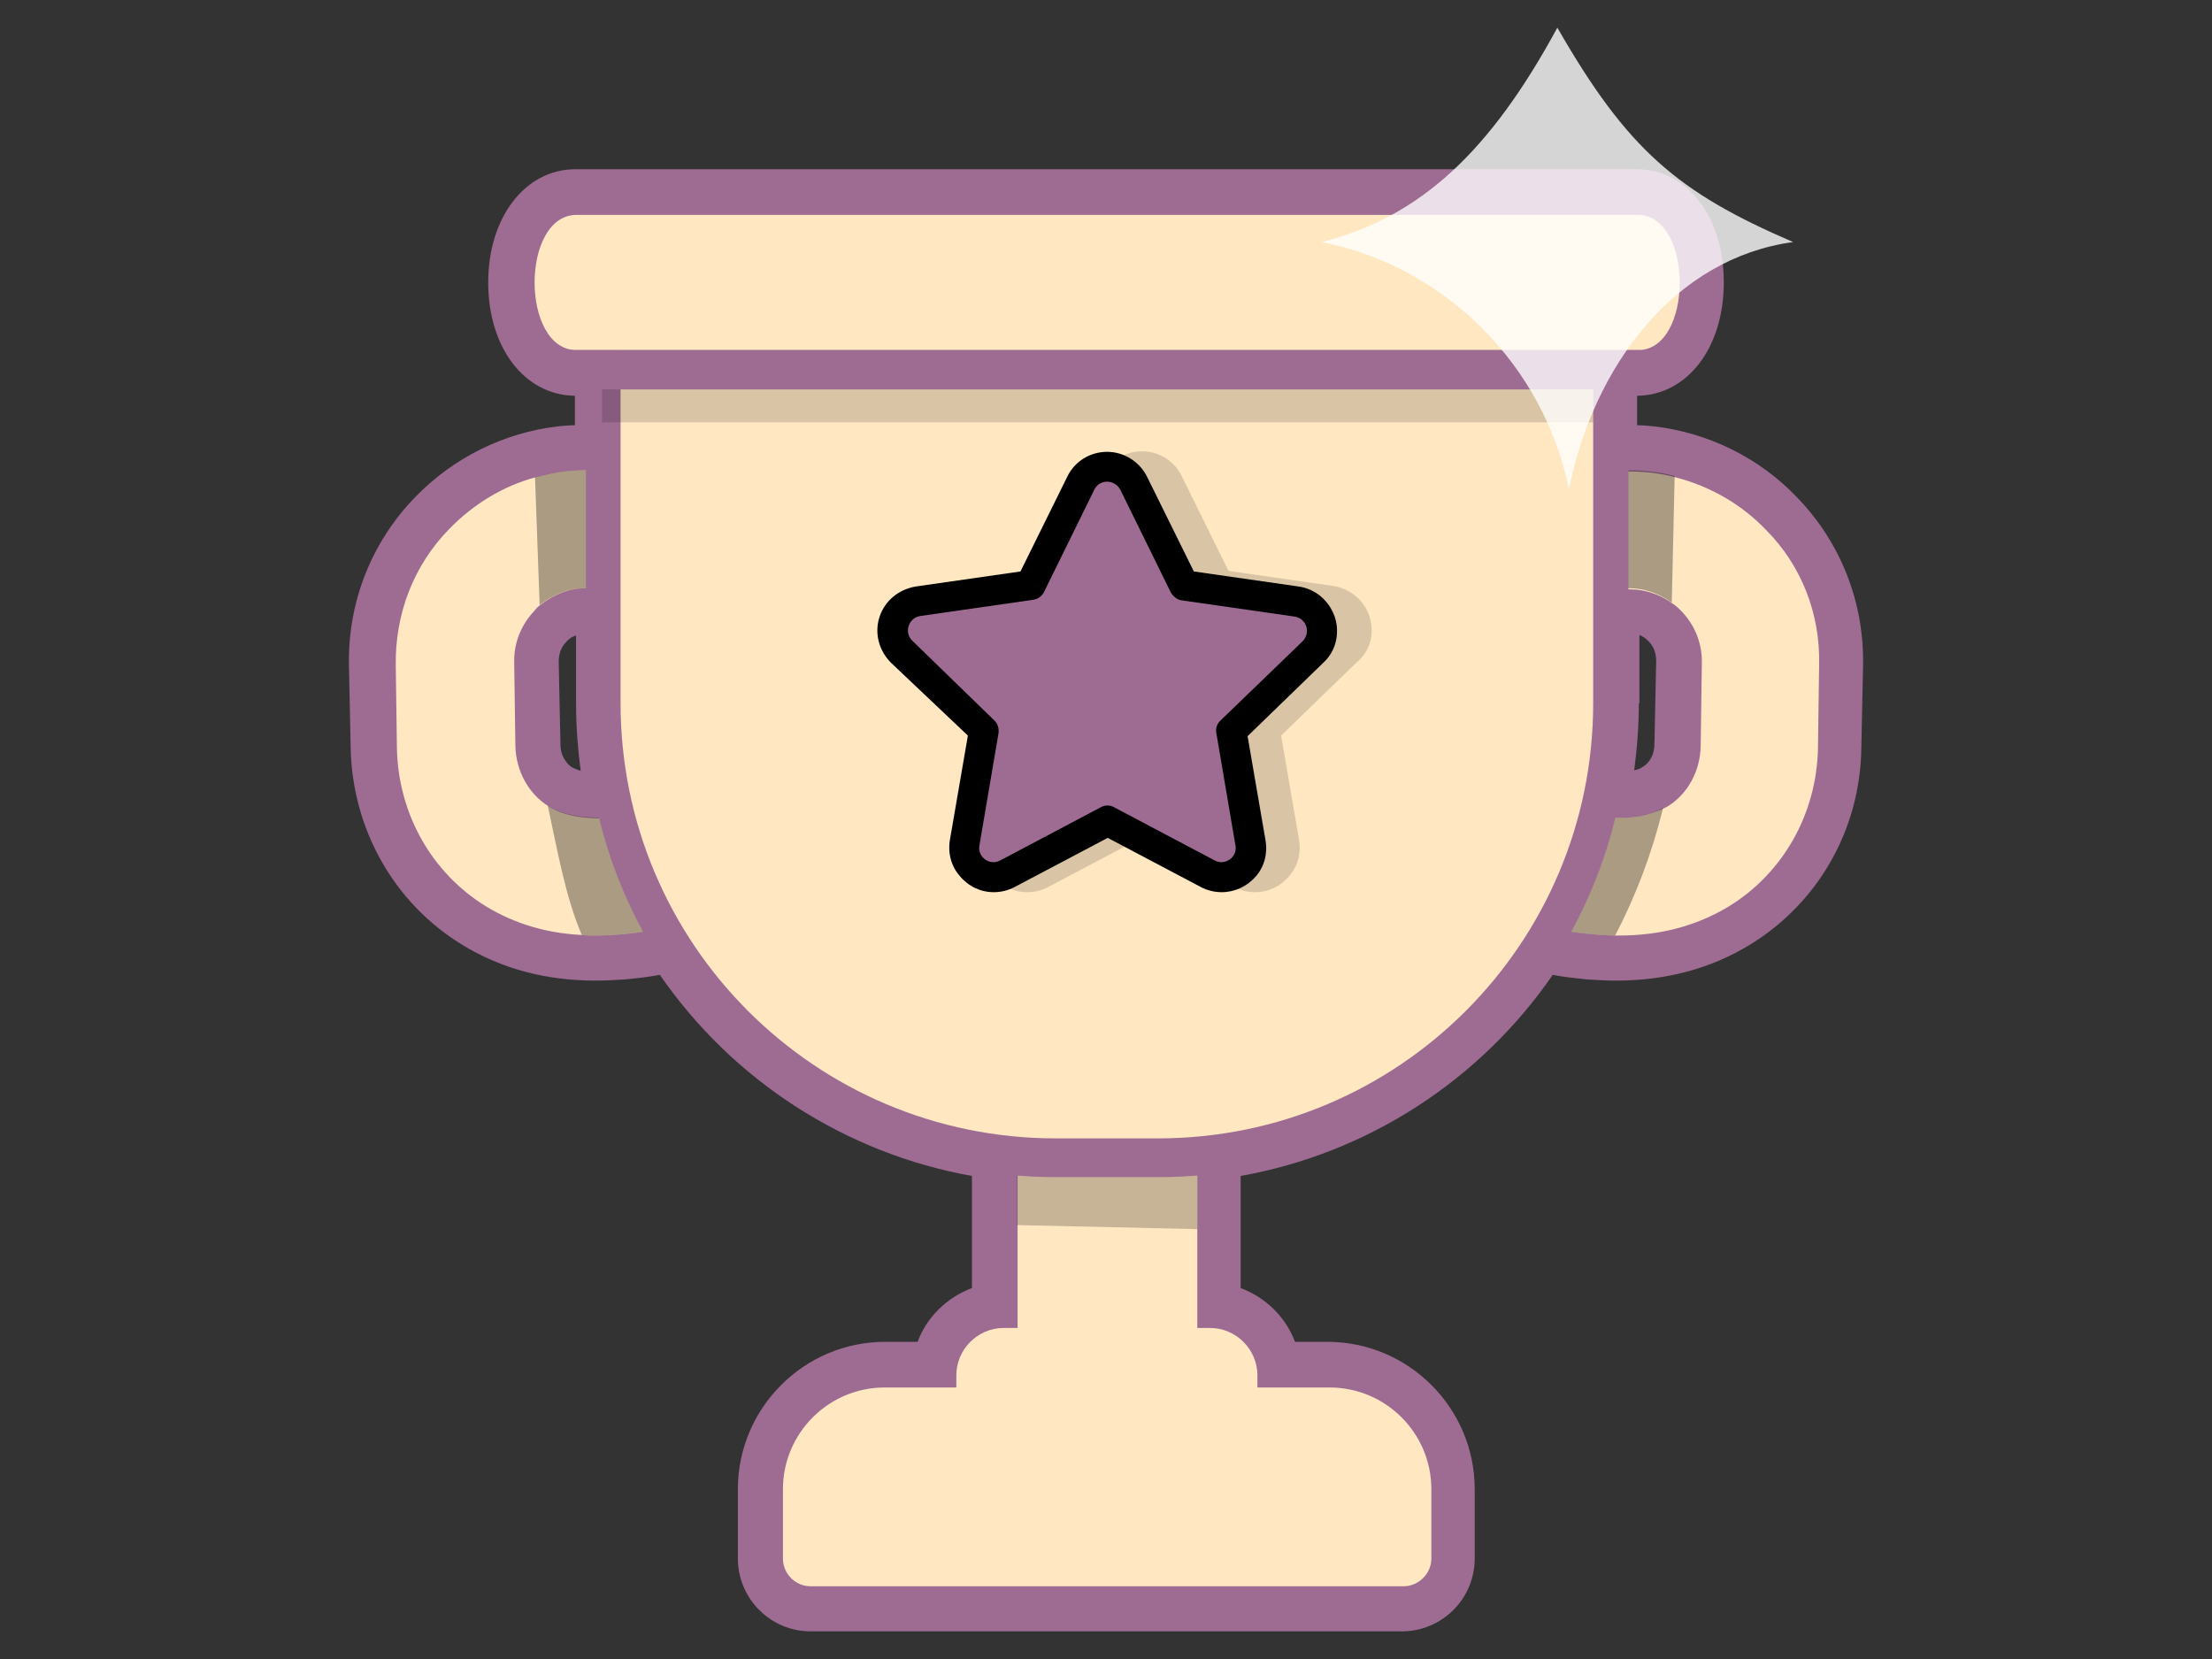 <svg width="400" height="300" viewBox="0 0 800 600" fill="none" xmlns="http://www.w3.org/2000/svg" data-reactroot="">
<rect x="0" y="0" width="800" height="600" fill="#333333" stroke="none"/>
<path d="M293.196 589.999C278.566 589.999 266.861 578.086 266.861 563.664V538.583C266.861 509.322 290.688 485.286 320.159 485.286H331.863C335.207 476.298 342.523 469.192 351.51 465.848V425.3C305.946 417.149 265.189 391.023 238.645 352.565C234.256 353.401 230.076 353.819 225.895 354.237C222.342 354.446 218.789 354.655 215.445 354.655C197.261 354.655 181.168 350.266 167.164 341.697C142.501 326.648 127.452 299.895 126.825 270.634L126.198 240.536C125.78 217.754 134.35 196.017 150.234 179.715C164.029 165.502 182.213 156.515 201.65 154.216C203.741 154.007 205.831 153.798 207.921 153.798V143.138C189.737 142.929 176.569 125.79 176.569 102.172C176.569 78.554 189.946 61.206 208.13 61.206H591.87C610.263 61.206 623.431 78.345 623.431 102.172C623.431 125.79 610.263 142.929 592.079 143.138V153.798C594.169 153.798 596.259 154.007 598.35 154.216C617.787 156.515 636.18 165.502 649.766 179.715C665.65 196.017 674.22 217.754 673.802 240.536L673.175 270.634C672.757 300.104 657.499 326.648 632.836 341.697C618.832 350.266 602.53 354.655 584.555 354.655C581.211 354.655 577.658 354.446 574.105 354.237C570.133 353.819 565.744 353.401 561.564 352.565C535.229 390.814 494.472 417.149 448.699 425.3V465.848C457.686 469.192 465.002 476.298 468.346 485.286H480.05C509.312 485.286 533.348 509.113 533.348 538.583V563.664C533.348 578.295 521.434 589.999 507.013 589.999H293.196V589.999ZM208.13 229.877C206.876 230.295 205.622 231.131 204.786 232.176C202.905 234.057 202.068 236.565 202.068 239.282L202.696 269.38C202.696 272.724 204.368 275.859 206.876 277.531C207.712 277.949 208.757 278.367 210.011 278.785C208.966 270.843 208.339 262.691 208.339 254.54V229.877H208.13ZM592.706 254.331C592.706 262.482 592.079 270.634 591.034 278.576C592.288 278.367 593.333 277.949 594.169 277.322C596.677 275.859 598.35 272.724 598.35 269.171L598.977 239.073C598.977 236.356 598.141 233.848 596.259 231.967C595.214 230.922 594.169 230.086 592.915 229.668V254.331H592.706Z" fill="#9E6B93"></path>
<path d="M657.916 240.332L657.498 270.429C657.08 294.256 644.957 315.784 625.102 327.907C613.606 334.804 600.648 338.357 585.39 338.357H584.345C581.837 338.357 579.12 338.148 576.403 337.939C561.354 336.685 544.424 332.505 524.986 325.19L540.035 285.269C563.026 293.838 580.165 297.183 592.496 295.301C596.049 294.674 598.976 293.629 601.693 292.375C602.111 292.166 602.529 291.957 602.947 291.748C610.262 287.359 614.86 278.999 615.069 270.011L615.487 239.914C615.696 232.808 612.979 226.119 608.172 221.103C607.127 220.058 606.082 219.013 605.037 218.386C602.738 216.714 600.021 215.251 597.303 214.415C594.795 213.579 592.287 213.161 589.57 213.161L526.24 212.116L527.076 169.478L590.406 170.523C592.705 170.523 595.004 170.732 597.303 170.941C600.23 171.359 603.156 171.777 605.873 172.613C618.204 175.748 629.7 182.228 638.687 191.633C651.437 204.383 658.334 221.939 657.916 240.332Z" fill="#FFE7C2"></path>
<path d="M276.057 324.981C275.639 325.19 275.43 325.19 275.012 325.399C255.993 332.506 239.272 336.686 224.641 337.94C221.506 338.149 218.58 338.358 215.654 338.358C213.982 338.358 212.101 338.358 210.429 338.149C197.47 337.522 185.975 333.969 175.942 327.907C156.086 315.785 143.964 294.257 143.546 270.43L143.128 240.333C142.919 221.94 149.607 204.383 162.566 191.216C171.344 182.228 182.003 175.749 193.708 172.614C197.052 171.778 200.605 170.942 203.949 170.524C206.248 170.315 208.548 170.106 210.847 170.106L274.176 169.061L275.012 211.698L211.683 212.743C208.966 212.743 206.458 213.161 204.158 213.997C201.023 215.043 198.097 216.715 195.38 218.805C194.544 219.432 193.917 220.059 193.29 220.895C188.483 225.911 185.766 232.599 185.975 239.706L186.393 269.803C186.602 278.79 191.2 287.151 198.306 291.54C201.232 293.421 204.785 294.675 208.757 295.302C220.879 297.392 237.809 294.048 260.173 285.688C260.591 285.479 260.8 285.479 261.218 285.27L276.057 324.981Z" fill="#FFE7C2"></path>
<path opacity="0.33" d="M274.803 211.698L211.473 212.743C208.756 212.743 206.248 213.161 203.948 213.997C200.813 215.043 197.887 216.715 195.17 218.805L193.498 172.614C196.842 171.778 200.395 170.942 203.74 170.524C206.039 170.315 208.338 170.106 210.637 170.106L273.967 169.061L274.803 211.698Z" fill="black"></path>
<path opacity="0.33" d="M275.013 325.395C255.993 332.502 239.272 336.682 224.642 337.936C221.507 338.145 218.581 338.354 215.654 338.354C213.982 338.354 212.101 338.354 210.429 338.145C204.368 324.141 201.442 306.584 198.098 291.327C201.024 293.208 204.577 294.462 208.548 295.089C220.671 297.179 237.6 293.835 259.964 285.475L275.013 325.395Z" fill="black"></path>
<path opacity="0.33" d="M601.486 292.159C597.514 308.462 591.662 323.928 584.138 338.35C581.63 338.35 578.913 338.141 576.196 337.932C561.147 336.678 544.217 332.498 524.779 325.182L539.828 285.262C562.819 293.831 579.958 297.175 592.289 295.294C595.842 294.667 598.978 293.622 601.486 292.159Z" fill="black"></path>
<path opacity="0.33" d="M605.664 172.196L604.619 217.969C602.32 216.297 599.602 214.834 596.885 213.997C594.377 213.161 591.869 212.743 589.152 212.743L525.822 211.698L526.658 169.061L589.988 170.106C592.287 170.106 594.586 170.315 596.885 170.524C600.02 170.942 602.947 171.36 605.664 172.196Z" fill="black"></path>
<path d="M433.025 413.39V479.855C433.025 482.363 430.935 484.453 428.427 484.453H372.622C370.114 484.453 368.023 482.363 368.023 479.855V413.39C368.023 403.985 375.757 396.251 385.162 396.251H416.096C425.292 396.251 433.025 403.985 433.025 413.39Z" fill="#FFE7C2"></path>
<path opacity="0.22" d="M433.025 416.939V444.529L367.814 443.066V422.792L433.025 416.939Z" fill="black"></path>
<path d="M507.64 573.699H293.197C287.762 573.699 283.164 569.31 283.164 563.667V538.586C283.164 518.312 299.676 501.8 319.95 501.8H480.887C501.16 501.8 517.672 518.312 517.672 538.586V563.667C517.672 569.101 513.074 573.699 507.64 573.699Z" fill="#FFE7C2"></path>
<path d="M450.163 513.714H350.465C347.957 513.714 345.867 511.624 345.867 509.116V497.412C345.867 488.006 353.601 480.273 363.006 480.273H437.622C447.028 480.273 454.761 488.006 454.761 497.412V509.116C454.97 511.624 452.88 513.714 450.163 513.714Z" fill="#FFE7C2"></path>
<path d="M381.819 425.723C288.183 425.723 211.895 349.434 211.895 255.798V86.501H588.947V255.798C588.947 349.434 512.658 425.723 419.022 425.723H381.819Z" fill="#9E6B93"></path>
<path d="M576.198 97.571V254.328C576.198 341.276 505.762 411.712 418.814 411.712H381.819C294.872 411.712 224.436 341.276 224.436 254.328V97.571H576.198Z" fill="#FFE7C2"></path>
<path opacity="0.15" d="M576.193 133.731H217.742V152.751H576.193V133.731Z" fill="black"></path>
<path opacity="0.15" d="M495.31 222.982C493.429 217.13 488.413 212.95 482.142 211.905L444.312 206.47L427.382 172.193C424.665 166.55 419.022 163.206 412.96 163.206C406.899 163.206 401.256 166.759 398.539 172.193L381.609 206.47L343.778 211.905C337.717 212.741 332.701 216.921 330.611 222.982C328.73 228.834 330.193 235.314 334.791 239.494L362.171 266.038L355.692 303.66C354.856 308.467 356.11 313.274 359.245 316.827C362.38 320.589 366.769 322.679 371.577 322.679C374.085 322.679 376.802 322.052 379.101 320.798L412.751 303.033L446.402 320.798C448.701 322.052 451.418 322.679 453.926 322.679C458.733 322.679 463.122 320.589 466.258 316.827C469.393 313.274 470.647 308.467 469.811 303.66L463.332 266.038L490.712 239.494C495.728 235.314 497.191 229.043 495.31 222.982Z" fill="black"></path>
<path d="M576.194 97.571H224.641V133.73H576.194V97.571Z" fill="#808080"></path>
<path d="M441.801 322.675C439.293 322.675 436.576 322.048 434.277 320.794L400.626 303.028L366.976 320.794C364.677 322.048 361.96 322.675 359.452 322.675C354.644 322.675 350.255 320.585 347.12 316.823C343.985 313.27 342.731 308.462 343.567 303.655L350.046 266.034L322.248 239.698C317.859 235.309 316.187 229.039 318.068 223.187C319.949 217.334 324.965 213.154 331.235 212.109L369.066 206.675L385.996 172.398C388.713 166.754 394.356 163.41 400.417 163.41C406.479 163.41 412.122 166.963 414.839 172.398L431.769 206.675L469.599 212.109C475.661 212.945 480.677 217.125 482.767 223.187C484.648 229.039 483.185 235.518 478.587 239.698L451.207 266.243L457.686 303.864C458.522 308.671 457.268 313.479 454.133 317.032C450.998 320.585 446.608 322.675 441.801 322.675Z" fill="#000000"></path>
<path d="M405.225 177.209L423.409 214.203C424.245 215.666 425.708 216.92 427.38 217.129L468.137 222.982C472.526 223.609 474.198 228.834 471.063 231.969L441.384 260.603C440.13 261.857 439.503 263.529 439.921 265.201L446.818 305.749C447.654 309.929 443.056 313.274 439.294 311.183L402.926 291.955C401.463 291.119 399.582 291.119 398.119 291.955L361.751 311.183C357.989 313.274 353.391 309.929 354.227 305.749L361.124 265.201C361.334 263.529 360.915 261.857 359.661 260.603L329.982 231.76C326.847 228.834 328.519 223.4 332.908 222.773L373.665 216.92C375.337 216.711 376.8 215.666 377.636 213.994L395.82 177C397.701 173.237 403.135 173.237 405.225 177.209Z" fill="#9E6B93"></path>
<path d="M592.29 77.714H208.549C188.275 77.714 188.275 126.622 208.549 126.622H592.29C612.564 126.831 612.564 77.714 592.29 77.714Z" fill="#FFE7C2"></path>
<path fill-rule="evenodd" clip-rule="evenodd" d="M196.623 133.731C196.623 129.799 199.811 126.611 203.743 126.611H592.709C596.642 126.611 599.829 129.799 599.829 133.731C599.829 137.664 596.642 140.851 592.709 140.851H203.743C199.811 140.851 196.623 137.664 196.623 133.731Z" fill="#9E6B93"></path>
<path opacity="0.79" d="M648.512 87.543C605.665 93.395 576.404 132.271 567.417 176.999C558.429 132.271 522.689 96.321 477.961 87.543C513.701 78.555 538.992 54.728 563.237 10.001C588.527 54.101 606.71 69.568 648.512 87.543Z" fill="white"></path>
</svg>
